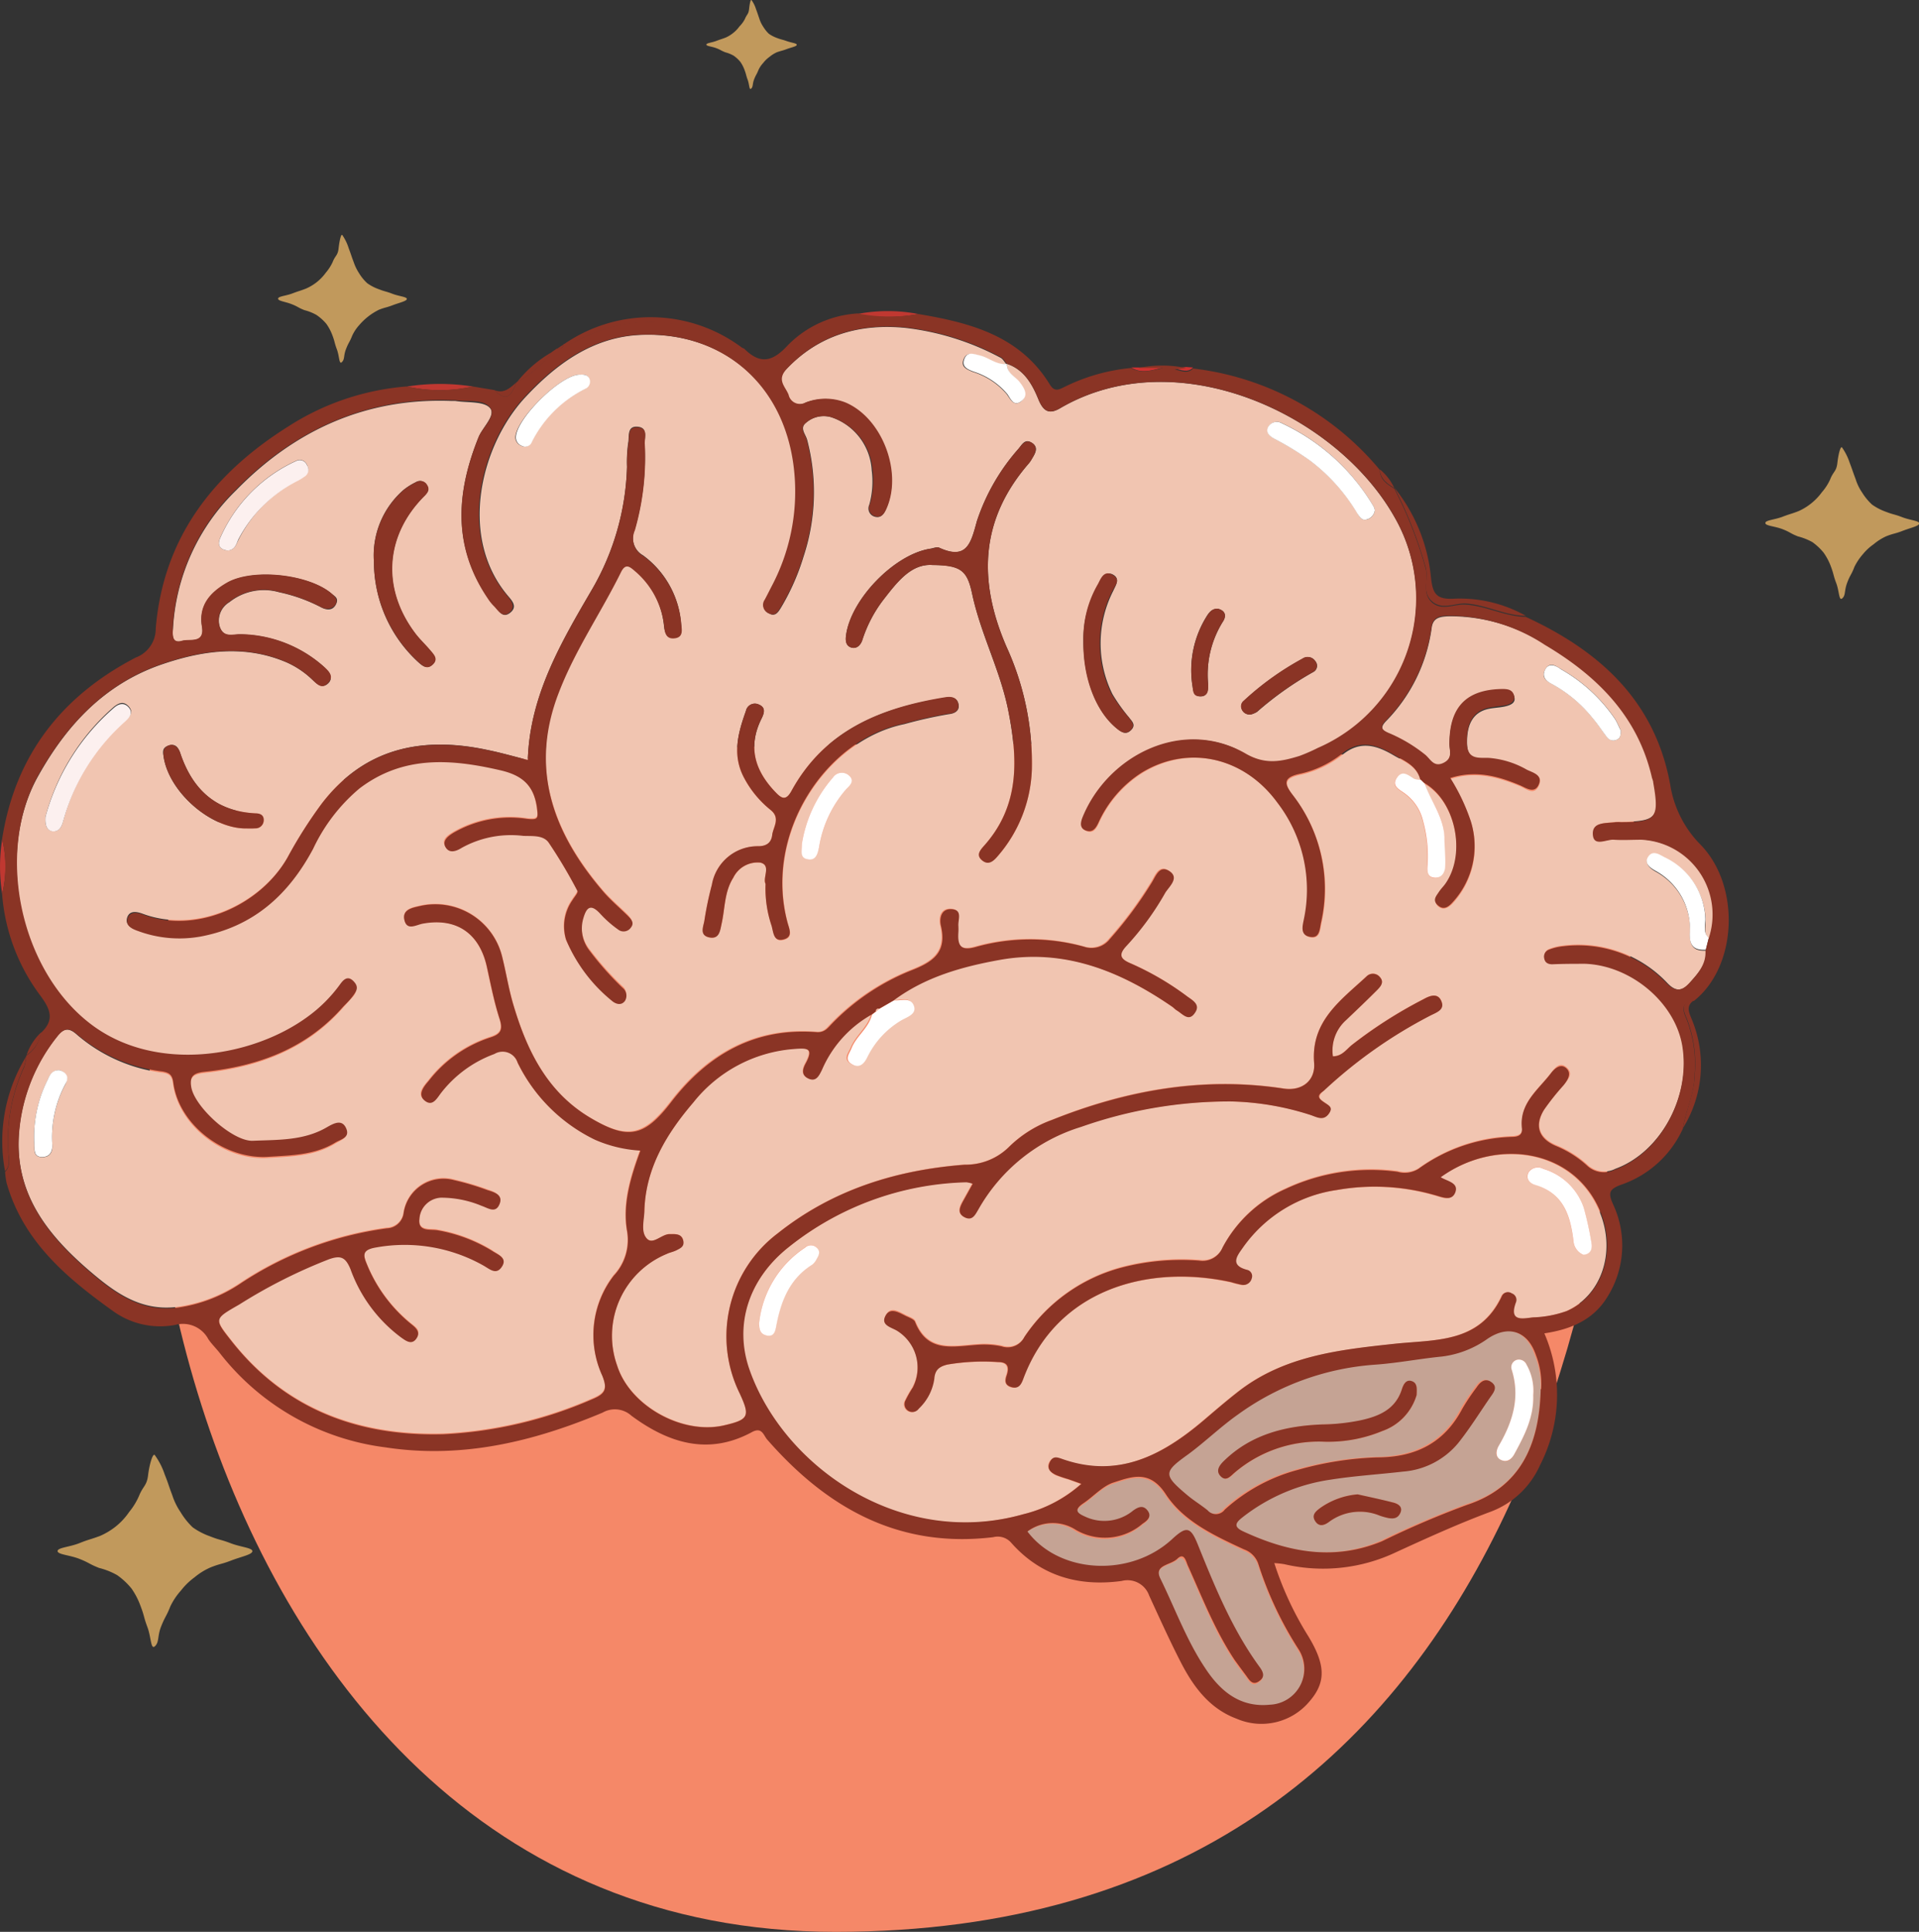 <svg xmlns="http://www.w3.org/2000/svg" viewBox="0 0 193.21 194.51"><rect x="0" y="0" width="193.21" height="194.51" fill="#333333" stroke="none"/><defs><style>.cls-1{fill:#f58868;}.cls-2{fill:#c1995c;}.cls-3{fill:#8a3425;}.cls-4{fill:#c03831;}.cls-5{fill:#d03130;}.cls-6{fill:#f1c5b1;}.cls-7{fill:#c5a394;}.cls-8{fill:#fff;}.cls-9{fill:#fcf0ef;}</style></defs><g id="Layer_2" data-name="Layer 2"><g id="Layer_1-2" data-name="Layer 1"><path class="cls-1" d="M164.49,81.37c-.07-7.81-120.69-9.49-140.37,0s-10.54,113.14,60,113.14S164.82,123.71,164.49,81.37Z"/><path class="cls-2" d="M185.46,45.05a6,6,0,0,1,.77,1.54c.31.82.29.83.6,1.65a5,5,0,0,0,.66,1.36,5.73,5.73,0,0,0,1,1.21,5.72,5.72,0,0,0,1.39.72c.8.31.83.23,1.63.54s1.73.37,1.73.63-.88.44-1.68.75-.84.23-1.64.54a5.53,5.53,0,0,0-1.28.81,5.33,5.33,0,0,0-1.08,1,6,6,0,0,0-.85,1.27c-.31.82-.42.78-.73,1.6s-.14,1.25-.49,1.57-.3-.7-.61-1.52-.23-.85-.54-1.68a6,6,0,0,0-.73-1.39,5.79,5.79,0,0,0-1.14-1.07,6.09,6.09,0,0,0-1.44-.57c-.8-.31-.76-.42-1.56-.73s-1.73-.33-1.73-.62.92-.32,1.73-.63.82-.26,1.62-.57a5.9,5.9,0,0,0,2.35-1.91,5.17,5.17,0,0,0,.83-1.29c.32-.82.62-.77.72-1.64S185.3,44.89,185.46,45.05Z"/><path class="cls-2" d="M75.66,0a3.18,3.18,0,0,1,.45.9c.18.48.17.48.35,1a3.13,3.13,0,0,0,.39.8,3.51,3.51,0,0,0,.56.7,3.46,3.46,0,0,0,.81.42c.47.18.49.14,1,.32s1,.21,1,.37-.52.25-1,.43-.48.14-1,.32a3.26,3.26,0,0,0-.75.47,3,3,0,0,0-.63.61,2.65,2.65,0,0,0-.49.74c-.19.48-.25.45-.43.93s-.08.72-.29.91-.17-.4-.35-.88-.13-.5-.32-1a3.46,3.46,0,0,0-.42-.81,3.29,3.29,0,0,0-.67-.62,3.37,3.37,0,0,0-.83-.34c-.47-.18-.45-.24-.92-.42s-1-.2-1-.36.53-.19,1-.37.48-.16.95-.34a3.32,3.32,0,0,0,.76-.47,3.09,3.09,0,0,0,.61-.64A3,3,0,0,0,75,1.91c.19-.48.36-.45.42-1S75.57-.08,75.66,0Z"/><path class="cls-2" d="M15.58,146.5a7.15,7.15,0,0,1,1,1.95c.4,1,.37,1.05.76,2.08a6.71,6.71,0,0,0,.84,1.72,7.33,7.33,0,0,0,1.22,1.53,7,7,0,0,0,1.76.91c1,.4,1.05.3,2.06.69s2.19.46,2.19.8-1.12.55-2.13.94-1.05.29-2.07.69a6.66,6.66,0,0,0-1.62,1,6.8,6.8,0,0,0-1.36,1.32,6.78,6.78,0,0,0-1.08,1.61c-.39,1-.52,1-.92,2s-.18,1.57-.62,2-.38-.88-.77-1.92-.29-1.08-.69-2.12a7.53,7.53,0,0,0-.91-1.76,7.16,7.16,0,0,0-1.45-1.35,7.2,7.2,0,0,0-1.81-.72c-1-.39-1-.53-2-.92s-2.18-.43-2.18-.78S7,155.77,8,155.37s1-.33,2.06-.72a7,7,0,0,0,1.65-1A6.7,6.7,0,0,0,13,152.24a6.87,6.87,0,0,0,1-1.63c.4-1,.78-1,.91-2.08S15.38,146.29,15.58,146.5Z"/><path class="cls-2" d="M34.46,23.66A4.89,4.89,0,0,1,35.11,25c.26.69.24.7.5,1.39a4.93,4.93,0,0,0,.55,1.13,4.54,4.54,0,0,0,.82,1,4.72,4.72,0,0,0,1.16.6c.67.26.69.2,1.37.46s1.45.3,1.45.52-.74.37-1.42.63-.69.19-1.37.45a6.24,6.24,0,0,0-2,1.55,4.24,4.24,0,0,0-.71,1.07c-.27.68-.35.65-.62,1.34s-.11,1-.41,1.31-.25-.58-.51-1.27-.19-.72-.45-1.41a4.94,4.94,0,0,0-.61-1.16,4.82,4.82,0,0,0-1-.9,4.86,4.86,0,0,0-1.2-.48c-.67-.26-.64-.35-1.31-.61S28,30.31,28,30.07s.77-.27,1.45-.53.68-.22,1.35-.48a4.84,4.84,0,0,0,2-1.6,4.66,4.66,0,0,0,.69-1.07c.27-.69.52-.65.6-1.38S34.33,23.53,34.46,23.66Z"/><path class="cls-3" d="M153.62,62c-2.11,0-4-1.13-6.14-1.24-1.1,0-2.34.68-3.34-.25s-.32-2.2-.58-3.31a42.43,42.43,0,0,0-3.17-8.1,17,17,0,0,1,3.68,9c.17,1.62.49,2.28,2.32,2.18A13.54,13.54,0,0,1,153.62,62Z"/><path class="cls-3" d="M74.88,35.14a9.18,9.18,0,0,1-1.36-.49c-5-2.67-10-3-15.09-.49-.54.26-1,.69-1.71.54A15.34,15.34,0,0,1,74.88,35.14Z"/><path class="cls-3" d="M169.46,113.56c.29-1.85,1.16-3.55,1.18-5.51a12.5,12.5,0,0,0-.81-5.5c-.42-.92-.59-1.68.75-1.85-.9.59-.51,1.27-.22,2A12,12,0,0,1,169.46,113.56Z"/><path class="cls-3" d="M2.64,106.36a5.13,5.13,0,0,1-.2,1,17.69,17.69,0,0,0-1.61,8.48c0,.69.28,1.47-.32,2.09A16.33,16.33,0,0,1,2.64,106.36Z"/><path class="cls-4" d="M47.61,38.92a15.14,15.14,0,0,1-6.63,0A21.06,21.06,0,0,1,47.61,38.92Z"/><path class="cls-4" d="M92.48,31.62a16.68,16.68,0,0,1-6.18,0A16.26,16.26,0,0,1,92.48,31.62Z"/><path class="cls-3" d="M55.63,35.42a11.1,11.1,0,0,1-3.58,3.06A12,12,0,0,1,55.63,35.42Z"/><path class="cls-4" d="M.22,84.5a11.62,11.62,0,0,1,0,5.5A17.49,17.49,0,0,1,.22,84.5Z"/><path class="cls-3" d="M52,38.5c-.44,1.06-.86,2.2-2.2.79C50.8,39.67,51.39,39,52,38.5Z"/><path class="cls-5" d="M114.61,37h2.47c-1.06.27-2.14.67-3.19,0Z"/><path class="cls-3" d="M4.15,103.94a3.38,3.38,0,0,1-1.47,2.28A5.44,5.44,0,0,1,4.15,103.94Z"/><path class="cls-3" d="M140.39,49.15c-.71-.46-1.43-.91-1.46-1.89A5.41,5.41,0,0,1,140.39,49.15Z"/><path class="cls-5" d="M120.12,37c-.55.59-1.21.22-1.85.1l1.14-.15Z"/><path class="cls-3" d="M56.75,34.68c-.07.41-.37.47-.71.46Z"/><path class="cls-3" d="M56.06,35.13l-.46.32Z"/><path class="cls-6" d="M101.37,36.63c1.73.58,2.56,2.06,3.17,3.56.5,1.23,1.08,1.57,2.19.92,11.7-6.84,27.74.52,33.64,10.9a16.43,16.43,0,0,1-7.64,23.34,17.87,17.87,0,0,1-1.85.81c-1.84.57-3.42.92-5.47-.26-6.3-3.65-13.81.22-16.35,6.37-.22.53-.4,1.11.31,1.4s1-.24,1.25-.76A11.63,11.63,0,0,1,115,77.84c4.68-2.88,10.27-1.65,13.64,3a14.4,14.4,0,0,1,2.68,11.79c-.13.66-.36,1.5.51,1.72,1.08.27,1.07-.68,1.22-1.4a15.4,15.4,0,0,0-2.85-12.83c-.83-1.12-1-1.7.59-2.08a10.4,10.4,0,0,0,4.32-2c1.81-1.53,3.49-1,5.19,0,1.07.63,2.36,1.09,2.74,2.51a1.94,1.94,0,0,1-.7-.11c-.57-.35-1.18-.91-1.73-.1s.22,1.16.76,1.55a4.78,4.78,0,0,1,1.89,2.85,13.24,13.24,0,0,1,.44,4.35c-.05.55,0,1.23.67,1.31s1.08-.56,1.11-1.19c0-1-.05-2-.08-2.92,0-2-1.31-3.58-2-5.37,3.16,1.76,4.29,7.1,2.14,10.16-.21.3-.48.56-.68.87s-.58.86-.07,1.3,1,.18,1.43-.25a8.37,8.37,0,0,0,1.89-8.2,20,20,0,0,0-2.07-4.37c2.49-.8,4.72-.21,7,.73.58.24,1.43,1,1.9-.06s-.57-1.2-1.19-1.5a9.08,9.08,0,0,0-3.83-1.19c-1,0-2.14.2-2.21-1.44-.07-2,.59-3.25,2.13-3.59.59-.13,1.22-.13,1.8-.28s1-.4.81-1-.63-.64-1.17-.63c-3.64,0-5.35,1.82-5.33,5.51,0,.69.34,1.48-.6,1.93s-1.31-.38-1.82-.81a15.24,15.24,0,0,0-3.76-2.28c-.66-.3-.82-.57-.26-1.17a16.6,16.6,0,0,0,4.63-9.4c.13-1.06.82-1.16,1.7-1.2a17.59,17.59,0,0,1,9.76,2.85c5.21,3.09,9.34,7.14,10.77,13.32,0,.18.1.35.14.53.63,3.58.33,3.94-3.26,4a5,5,0,0,0-.55,0c-.93.14-2.35,0-2.27,1.23s1.37.48,2.12.54c.91.07,1.84,0,2.76,0a7.54,7.54,0,0,1,6.76,10c-.6-.54-.32-1.26-.35-1.9a7.13,7.13,0,0,0-4.11-6.23c-.53-.28-1.21-.71-1.64-.06s.21,1.14.73,1.43a6.66,6.66,0,0,1,3.45,6.38c0,1.26.53,1.62,1.62,1.57.07,1.36-.76,2.25-1.58,3.19s-1.47,1-2.39,0A12.33,12.33,0,0,0,157.4,95.2a5.28,5.28,0,0,0-1.41.34.74.74,0,0,0-.47.89c.08.44.41.58.81.58,1.11,0,2.21-.09,3.31-.05,4.65.18,9.07,3.94,9.78,8.29.84,5.18-2.25,10.78-6.78,12.43a2.46,2.46,0,0,1-2.85-.44,10.65,10.65,0,0,0-3.1-1.94c-1.73-.74-2.19-2-1.19-3.64a25,25,0,0,1,1.94-2.44c.43-.52,1-1.11.31-1.73s-1.17,0-1.55.48c-1.26,1.67-3.17,3-2.94,5.48.07.76-.4.9-1,.94a16.9,16.9,0,0,0-9.41,3.22,2.62,2.62,0,0,1-2.12.29,20.15,20.15,0,0,0-11.27,1.74,13.24,13.24,0,0,0-6.34,5.91,2.17,2.17,0,0,1-2.33,1.3,23.75,23.75,0,0,0-7.82.7,17,17,0,0,0-9.8,7,1.88,1.88,0,0,1-2.29.93,8.53,8.53,0,0,0-2.37-.16c-2.46.15-5.08.89-6.34-2.3-.11-.27-.58-.43-.91-.59-.7-.33-1.58-1-2.08,0s.61,1.13,1.19,1.49a4.37,4.37,0,0,1,1.46,5.81,11.46,11.46,0,0,0-.72,1.27.79.79,0,0,0,1.33.85,5.12,5.12,0,0,0,1.56-3c.07-.89.48-1.23,1.32-1.44a21.55,21.55,0,0,1,5.13-.25c1,0,1.1.57.84,1.34-.19.55-.1,1,.48,1.18s1-.2,1.18-.8c3.34-9,12.54-11.61,20.94-9.77a10.47,10.47,0,0,0,1.07.27.86.86,0,0,0,1-.65.65.65,0,0,0-.48-.86c-1.81-.48-.93-1.48-.39-2.26a14,14,0,0,1,9.46-5.78,21.84,21.84,0,0,1,9.81.51c.76.2,1.74.7,2.1-.28s-.83-1.11-1.47-1.51c5.58-4,13.53-2.91,16.12,3.6,1.59,4,.1,8.32-3.43,9.87a11.06,11.06,0,0,1-3.4.64c-1,.11-2.46.49-1.72-1.51a.69.69,0,0,0-.42-.91.67.67,0,0,0-1,.29c-2.25,4.77-6.74,4.34-10.91,4.8-5.49.59-11,1.21-15.58,4.77-1.2.94-2.36,1.94-3.53,2.93-4.15,3.52-8.61,5.88-14.26,3.88-.52-.18-1-.19-1.25.36s.15,1,.68,1.27a12.29,12.29,0,0,0,1.21.41c.34.11.68.24,1.31.47a13.62,13.62,0,0,1-5.85,3.06C90.62,156,78.85,147.7,75.4,138c-1.55-4.39-.17-9.15,4-12.44A29.81,29.81,0,0,1,97.26,119a3.39,3.39,0,0,1,.63.15l-1,1.8c-.31.57-.56,1.2.19,1.58s1.06-.26,1.38-.8a17.9,17.9,0,0,1,10.35-8.31A45,45,0,0,1,124,110.9a28,28,0,0,1,7.93,1.34c.64.21,1.38.55,1.86-.12s-.29-1-.74-1.35,0-.74.27-1a47.88,47.88,0,0,1,10.78-7.58c.67-.33,1.34-.65,1-1.45s-1.2-.47-1.76-.16a45.61,45.61,0,0,0-7.26,4.64c-.55.46-1,1.12-1.88,1.12a4.09,4.09,0,0,1,1.32-3.64c1.06-1,2.13-2,3.17-3.07.34-.35.69-.78.23-1.28a.9.9,0,0,0-1.33-.06c-2.58,2.4-5.62,4.49-5.28,8.72.14,1.78-1.23,2.85-3.05,2.58-8.09-1.24-15.84.12-23.36,3.16a11.93,11.93,0,0,0-4.32,2.72,6.19,6.19,0,0,1-4.44,1.78c-6.91.53-13.31,2.52-18.83,6.91a13,13,0,0,0-3.82,16.15c1.05,2.28.89,2.61-1.56,3.18-4.22,1-9.51-2-10.79-6a8.92,8.92,0,0,1,5-11.26c.34-.15.71-.22,1-.38s.76-.49.64-1-.65-.64-1.17-.61l-.18,0c-.83,0-1.66,1.19-2.33.42s-.26-1.9-.22-2.87c.16-4.27,2.26-7.69,4.93-10.81a14.31,14.31,0,0,1,10.08-5.4c1.32-.1,2-.12,1.2,1.41-.32.59-.49,1.22.26,1.57s1.07-.31,1.35-.86a11.66,11.66,0,0,1,5-5.58c-.35,1.33-1.56,2.13-2.06,3.37-.22.53-.79,1.12,0,1.6s1.24,0,1.58-.68a8.8,8.8,0,0,1,3.4-3.7c.59-.35,1.59-.59,1.28-1.51s-1.26-.45-2-.52c3.17-2.36,6.89-3.4,10.67-4.08,6.5-1.17,12.16,1.12,17.41,4.74.15.11.27.25.43.35.59.34,1.2,1.18,1.84.21.53-.79-.2-1.2-.75-1.59a28.64,28.64,0,0,0-5.7-3.34c-1.13-.47-1.27-.92-.44-1.8a28.41,28.41,0,0,0,3.89-5.34c.38-.64,1.46-1.49.41-2.17s-1.39.58-1.83,1.24a39.74,39.74,0,0,1-4.16,5.59,2.32,2.32,0,0,1-2.57.79,20.26,20.26,0,0,0-10.87,0c-1.5.44-1.91,0-1.82-1.41a6.09,6.09,0,0,0,0-.74c0-.62.41-1.53-.6-1.63-1.16-.12-1.32.94-1.15,1.67.64,2.71-.84,3.66-3.07,4.52a23,23,0,0,0-8,5.43c-.38.38-.65.81-1.36.76-6.24-.52-11,2.19-14.71,7-2.73,3.52-4.37,3.89-8.24,1.57C55,109.86,53,105.65,51.65,101c-.46-1.58-.71-3.22-1.12-4.82a6.93,6.93,0,0,0-8.26-5c-.73.17-1.8.34-1.55,1.42s1.16.48,1.84.35C46,92.37,48.3,94,49,97.35c.38,1.73.72,3.48,1.26,5.16.35,1.08.15,1.54-.93,1.88a12.91,12.91,0,0,0-6.22,4.39c-.46.57-1.24,1.39-.35,2s1.23-.35,1.69-.91a12,12,0,0,1,5.29-3.82,1.59,1.59,0,0,1,2.34.88,16.79,16.79,0,0,0,7.79,7.76,13.27,13.27,0,0,0,4.57,1.09c-1,2.71-1.81,5.4-1.33,8.15a5.23,5.23,0,0,1-1.32,4.43,9.79,9.79,0,0,0-1.16,10.08c.55,1.35.29,1.83-1.05,2.38a42.52,42.52,0,0,1-14.94,3.51c-8.5.23-15.9-2.46-21.34-9.38-1.79-2.27-1.76-2.22.81-3.7a52.45,52.45,0,0,1,9-4.54c1.18-.41,1.66-.23,2.17,1a14.79,14.79,0,0,0,5.06,6.85c.47.33,1,.95,1.55.17s0-1.08-.52-1.51a15,15,0,0,1-4.44-6c-.38-.91-.49-1.45.88-1.69a16.16,16.16,0,0,1,10.83,1.8c.65.36,1.38,1,1.89.12s-.48-1.2-1-1.59a15.65,15.65,0,0,0-5.46-2.06c-.72-.16-2,.2-1.85-1.14a2.28,2.28,0,0,1,2.17-2.15,10.55,10.55,0,0,1,4.11.83c.63.21,1.43.67,1.78-.17s-.53-1.21-1.21-1.42a27.07,27.07,0,0,0-3.35-1,4.06,4.06,0,0,0-5.09,3.3,1.76,1.76,0,0,1-1.7,1.55,35.17,35.17,0,0,0-14.8,5.6,15.12,15.12,0,0,1-6.31,2.39c-3.76.46-6.39-1.55-9-3.8-4.23-3.68-7.41-7.83-6.9-13.87a17.74,17.74,0,0,1,3.82-9.56c.62-.79,1.14-.94,1.94-.24A16.29,16.29,0,0,0,16.33,108c.73.1,1,.36,1.09,1.13.58,4.28,5.18,7.75,9.57,7.46,2.34-.15,4.67-.17,6.75-1.44.55-.33,1.44-.61,1.08-1.43s-1.25-.49-1.89-.13c-2.34,1.34-4.95,1.28-7.49,1.39-2,.09-5.86-3.41-6.21-5.39-.2-1.13.24-1.44,1.36-1.56,5.38-.59,10.25-2.34,13.94-6.56.33-.37.66-.73,1-1.11s.52-1,0-1.48-1.05,0-1.36.4a14.55,14.55,0,0,1-3.24,3.22c-5.6,4.11-15.47,5.73-22,.59-7-5.51-9.45-17.27-5.06-25C6.72,73,10.46,69,16,67c4.19-1.48,8.55-2.16,12.89-.29a9,9,0,0,1,2.57,1.74c.46.43,1,.92,1.59.35s0-1.25-.47-1.69a12.86,12.86,0,0,0-8.39-3.23c-.76,0-1.73.4-2.09-.87a2.16,2.16,0,0,1,1-2.38,5.57,5.57,0,0,1,5-1,16.61,16.61,0,0,1,4.31,1.56c.54.26,1.11.28,1.42-.35s-.13-.79-.46-1.08c-2.3-1.93-7.91-2.55-10.5-1.07-1.67,1-2.89,2.26-2.52,4.44.3,1.73-1.22,1.19-2,1.41-1.06.31-1-.61-.93-1.28a21,21,0,0,1,6.35-13.89c5.91-6.06,13.09-9.34,21.71-9,.12,0,.25,0,.37,0,1.2.2,2.85,0,3.48.71S48.6,43,48.19,44c-2.25,5.59-2.65,11.05,1,16.28a4.52,4.52,0,0,0,.57.72c.45.43.81,1.33,1.61.69s.12-1.27-.28-1.76c-5-6-2.62-15.17,1.78-19.91,3.16-3.4,6.85-6.1,11.66-6.3,8.42-.35,14.85,5.22,15.55,14.19a20.38,20.38,0,0,1-2.36,11.18c-.22.43-.44.87-.67,1.3a.91.91,0,0,0,.41,1.39c.6.32.88-.13,1.15-.56a23,23,0,0,0,2.3-5.2,20.65,20.65,0,0,0,.35-11.76c-.15-.54-.77-1.16-.12-1.68A2.71,2.71,0,0,1,83.67,42a6,6,0,0,1,4.1,5.36,8.67,8.67,0,0,1-.25,3.47A.86.86,0,0,0,88,52c.66.23,1-.21,1.22-.78,1.61-3.67-.45-9.1-4.15-10.66a5.49,5.49,0,0,0-4,0,1.17,1.17,0,0,1-1.72-.77c-.32-.83-1.26-1.47-.22-2.58,3.31-3.5,7.44-4.64,12-4.2a26.79,26.79,0,0,1,9.59,3c.25.12.4.43.6.65-1,.17-1.81-.63-2.75-.85-.63-.15-1.24-.41-1.55.36s.29,1,.91,1.27a7.29,7.29,0,0,1,3.45,2.27c.34.48.7,1.24,1.4.72s.35-1.27-.13-1.9S101.34,37.58,101.37,36.63ZM53.14,76.52c-1.45-.37-2.74-.74-4-1-6.62-1.43-12.44-.23-16.75,5.4a45.52,45.52,0,0,0-3.44,5.42C26.16,91.14,19.69,94,14.36,92c-.6-.22-1.33-.35-1.56.4s.48,1.06,1.06,1.26a12,12,0,0,0,6.33.55c5.26-1,8.82-4.19,11.3-8.83a17.8,17.8,0,0,1,4.66-6.07c4.39-3.34,9.2-3,14.2-1.83,2.2.51,3.37,1.53,3.68,3.79.14,1,.19,1.23-1,1.1a11.37,11.37,0,0,0-7.43,1.41c-.48.3-1.2.73-.78,1.44s1.08.41,1.62.07a10.22,10.22,0,0,1,6.2-1.21c.92,0,2-.1,2.57.69a50.56,50.56,0,0,1,2.89,4.86c.09.17-.32.61-.5.92a4.61,4.61,0,0,0-.64,4,15.79,15.79,0,0,0,4.63,6.05c.35.31.9.59,1.3,0a1,1,0,0,0-.24-1.32,30.42,30.42,0,0,1-3.29-3.7,3.61,3.61,0,0,1-.66-3.29c.3-1,.75-1.56,1.7-.47a11.18,11.18,0,0,0,1.77,1.6.89.89,0,0,0,1.31-.2c.35-.45,0-.8-.27-1.12-.87-.86-1.82-1.65-2.61-2.59-5-5.89-7.31-12.36-4.36-20,1.64-4.26,4.23-8,6.24-12.07.46-.92.89-.53,1.4-.09A8.44,8.44,0,0,1,66.85,63c.07.58.21,1.32,1.06,1.21s.71-.88.66-1.45a9.43,9.43,0,0,0-3.83-6.85,2,2,0,0,1-.84-2.57,26.48,26.48,0,0,0,1-8.72c0-.61.32-1.54-.65-1.65-1.16-.14-.88,1-1,1.59A13.41,13.41,0,0,0,63.13,47,26,26,0,0,1,59.6,59.36C56.47,64.72,53.34,70.05,53.14,76.52ZM93.88,56.89c2.87,0,3.5.54,4,2.91.85,4,2.77,7.58,3.6,11.56,1,5,1.26,9.75-2.46,13.86-.37.4-.73,1-.11,1.43s1.17,0,1.56-.47a14,14,0,0,0,3.42-8.71,28.16,28.16,0,0,0-2.54-12.32c-2.9-6.67-2.68-12.84,2.24-18.5a2.85,2.85,0,0,0,.31-.46c.32-.53.72-1.13,0-1.6s-1,.18-1.35.59a20.87,20.87,0,0,0-4.19,7.28c-.6,2.19-1,4-3.81,2.68-.24-.1-.6.06-.9.11-3.62.57-8,5.12-8.47,8.74-.07.53,0,1.05.54,1.21s.94-.27,1.1-.75a13.34,13.34,0,0,1,2.12-4.06C90.33,58.6,91.74,56.74,93.88,56.89ZM77.08,89a11.72,11.72,0,0,0,.63,4.25c.2.69.19,1.68,1.26,1.37.91-.27.52-1,.34-1.71-2.4-9,3.91-18.4,11.74-20a44.44,44.44,0,0,1,4.46-1c.59-.06,1.13-.33,1-1s-.7-.76-1.31-.66C88.71,71.26,83,73.55,79.66,79.69c-.49.9-.92.76-1.52.14-2.14-2.19-2.9-4.63-1.45-7.51.26-.53.42-1.09-.29-1.38a.92.92,0,0,0-1.3.65c-.79,2.22-1.41,4.44-.18,6.74a10.31,10.31,0,0,0,2.67,3.23c1,.83.25,1.68.16,2.51s-.57,1.12-1.4,1.14a4.68,4.68,0,0,0-4.68,3.9,33.64,33.64,0,0,0-.75,3.59c-.1.61-.46,1.49.49,1.69s1.09-.67,1.25-1.41c.34-1.54.27-3.19,1.17-4.6a2.72,2.72,0,0,1,2.72-1.52C77.68,87.12,76.76,88.37,77.08,89ZM37.65,56.56a13.72,13.72,0,0,0,4.46,10.11c.43.39.89.75,1.44.24s.12-1-.23-1.41c-.48-.56-1-1.07-1.46-1.64-3.48-4.53-3.15-9.91.85-13.92.35-.35.55-.66.27-1.1a.79.79,0,0,0-1.12-.29,6.33,6.33,0,0,0-1.24.78A8.74,8.74,0,0,0,37.65,56.56Zm71.43,7.93c0,3.83,1.29,7.18,3.37,8.85.46.37.9.7,1.43.17s.08-.89-.21-1.28A17.67,17.67,0,0,1,112,69.88a11.58,11.58,0,0,1,.09-10.4c.25-.56.71-1.19,0-1.61s-1.17.36-1.46.92A10.82,10.82,0,0,0,109.08,64.49ZM4.58,82.24c-.07.89.16,1.36.68,1.43.72.1.94-.43,1.1-1a20.74,20.74,0,0,1,6.26-10.14c.41-.36.87-.81.35-1.39s-1-.36-1.47,0A22.16,22.16,0,0,0,4.58,82.24ZM138.42,51.36a1.31,1.31,0,0,0-.12-.35,21,21,0,0,0-9.19-8.38,1,1,0,0,0-1.43.41c-.24.57.25.92.67,1.15a29.51,29.51,0,0,1,3.59,2.2,18.51,18.51,0,0,1,4.73,5.28c.22.37.44.8,1,.62A1.09,1.09,0,0,0,138.42,51.36ZM24.59,83.41c.37,0,.74,0,1.1,0a.82.82,0,0,0,.86-.78c0-.56-.36-.71-.83-.73-4-.2-6.35-2.42-7.57-6.07-.2-.59-.51-1-1.19-.76s-.56.66-.47,1.22C17.07,79.74,21.1,83.31,24.59,83.41Zm-1.68-28c.76,0,.88-.65,1.13-1.12a13.7,13.7,0,0,1,5.83-5.89,5.57,5.57,0,0,0,.78-.47.81.81,0,0,0,.25-1.13.77.77,0,0,0-1.07-.41,15.23,15.23,0,0,0-7.67,7.78C21.84,54.94,22.19,55.34,22.91,55.43Zm136.51,70.91c.73-.07.92-.56.81-1.17a33.21,33.21,0,0,0-.78-3.56,6.13,6.13,0,0,0-4.07-3.92,1.12,1.12,0,0,0-1.48.34c-.39.67.16,1.13.64,1.27,2.83.84,3.56,3.09,3.87,5.63A1.64,1.64,0,0,0,159.42,126.34Zm-83,7c0,.27,0,1,.76,1.14s.91-.56,1-1.19c.48-2.4,1.36-4.56,3.57-5.94a1.61,1.61,0,0,0,.45-.57c.21-.38.42-.77,0-1.15a.84.84,0,0,0-1.16,0A10.41,10.41,0,0,0,76.42,133.32Zm86.77-59.77c-.16-.32-.34-.77-.59-1.18a16.3,16.3,0,0,0-5.44-5c-.5-.33-1.12-.76-1.56,0s0,1.15.62,1.47a13.53,13.53,0,0,1,4.17,3.5c.52.6.94,1.28,1.43,1.9a.78.78,0,0,0,1,.21C163.14,74.32,163.18,74,163.19,73.55ZM58.32,37.72C56.4,37.79,52,42.14,51.89,44a.9.9,0,0,0,.55.86.73.73,0,0,0,1.07-.39,12,12,0,0,1,5.35-5.32.79.79,0,0,0,.41-1.09C59.08,37.66,58.68,37.72,58.32,37.72ZM80.73,85c0,.73-.07,1.41.62,1.53s1-.65,1.11-1.2a11.65,11.65,0,0,1,2.75-5.88c.37-.39.89-.83.27-1.37a1.08,1.08,0,0,0-1.63.22A13.34,13.34,0,0,0,80.73,85ZM6,107.75c-.72,0-1,.49-1.21,1a12.79,12.79,0,0,0-1.33,6.55c0,.54-.07,1.18.74,1.21s1.09-.49,1.07-1.18a11.32,11.32,0,0,1,1.32-6.17C6.93,108.47,6.66,108,6,107.75ZM126,71.92a2.22,2.22,0,0,0,.56-.24,33.34,33.34,0,0,1,5.64-4,.71.71,0,0,0,.24-1.1.91.91,0,0,0-1.29-.26,29.12,29.12,0,0,0-5.92,4.25.71.71,0,0,0-.21.82A.85.85,0,0,0,126,71.92Zm-3.39-10.63c-.4,0-.72.14-1.07.68a10.21,10.21,0,0,0-1.47,7.15c.07.51.17,1,.83,1s.76-.66.74-1.21a10.06,10.06,0,0,1,1.46-6.28C123.53,62,123.36,61.47,122.61,61.29Z"/><path class="cls-7" d="M155.12,139.89c-.17,5.67-2.09,9.87-7.5,11.56a90.16,90.16,0,0,0-8.61,3.68c-4.83,2.07-9.45,1.14-14-1-1.05-.49-.67-.92-.05-1.41a18.68,18.68,0,0,1,8.86-3.79c2.41-.38,4.86-.53,7.29-.81a8,8,0,0,0,5.57-2.88c1.18-1.48,2.18-3.1,3.26-4.66.33-.47.67-1,.09-1.46s-1.14,0-1.51.53a21.54,21.54,0,0,0-1.43,2.14c-1.82,3.47-4.75,4.87-8.57,4.9a33.12,33.12,0,0,0-8,1.26,17.71,17.71,0,0,0-7.35,4,1.1,1.1,0,0,1-1.72.07c-.66-.55-1.41-1-2.06-1.54-2.45-2.06-2.39-2.32.14-4.13,1.74-1.24,3.29-2.75,5-4a26.72,26.72,0,0,1,13.81-5c2.25-.16,4.47-.6,6.73-.82a10,10,0,0,0,4.57-1.79c2.13-1.43,4.06-.75,4.87,1.67A8,8,0,0,1,155.12,139.89Zm-12.49.56c0-.62.13-1.19-.49-1.36s-.87.31-1,.8c-.64,2-2.29,2.73-4.15,3.14a20.48,20.48,0,0,1-3.83.39c-3.68.14-7.14,1-9.89,3.66-.47.45-.89,1-.33,1.57s1,0,1.4-.38a13.07,13.07,0,0,1,8.77-3.12,14.21,14.21,0,0,0,6.1-1.07A5.48,5.48,0,0,0,142.63,140.45Zm11.74,0a5.3,5.3,0,0,0-.68-3.06.83.83,0,0,0-.9-.49.77.77,0,0,0-.59,1c.88,2.79.1,5.27-1.3,7.67-.28.48-.46,1.09.22,1.42s1.06-.05,1.35-.59C153.46,144.57,154.44,142.74,154.37,140.46Zm-17.68,10a7.62,7.62,0,0,0-3.75,1.36c-.46.34-.89.75-.5,1.37s1,.36,1.43,0a5.22,5.22,0,0,1,5.06-.58,6.74,6.74,0,0,0,.88.24c.52.09,1,0,1.2-.57s-.27-.92-.76-1C139,151,137.76,150.7,136.69,150.46Z"/><path class="cls-7" d="M103.39,154.24a4.26,4.26,0,0,1,4.88-.08,5.81,5.81,0,0,0,6.72-.61c.46-.35,1-.68.51-1.33s-1-.35-1.45,0a4.56,4.56,0,0,1-4.84.61c-.83-.39-1.09-.75-.15-1.36s1.89-1.71,3-2.07c1.86-.6,3.65-1.32,5.28,1.18,1.78,2.72,4.92,4.16,7.87,5.55a2.33,2.33,0,0,1,1.45,1.49,36.11,36.11,0,0,0,4.07,8.61,3.62,3.62,0,0,1-2.93,5.54c-3,.26-5-1.39-6.51-3.7-1.86-2.82-3-6-4.5-9-.69-1.43,1.08-1.43,1.71-2s.87.29,1.06.7c1.46,3.23,2.72,6.57,4.73,9.53.35.5.72,1,1.09,1.48s.68,1.16,1.43.56c.58-.46.27-1-.08-1.44-2.73-3.76-4.46-8-6.18-12.28-.72-1.78-1.14-1.85-2.57-.53C113.78,158.89,106.62,158.54,103.39,154.24Z"/><path class="cls-8" d="M143.43,78.89c.65,1.79,1.91,3.36,2,5.37,0,1,.12,1.95.08,2.92,0,.63-.36,1.27-1.11,1.19s-.72-.76-.67-1.31a13.24,13.24,0,0,0-.44-4.35,4.78,4.78,0,0,0-1.89-2.85c-.54-.39-1.31-.73-.76-1.55s1.16-.25,1.73.1a1.94,1.94,0,0,0,.7.11Z"/><path class="cls-8" d="M171.75,95.63c-1.09.05-1.64-.31-1.62-1.57a6.66,6.66,0,0,0-3.45-6.38c-.52-.29-1.19-.75-.73-1.43s1.11-.22,1.64.06a7.13,7.13,0,0,1,4.11,6.23c0,.64-.25,1.36.35,1.9Z"/><path class="cls-8" d="M90,100.72c.69.07,1.65-.36,2,.52s-.69,1.16-1.28,1.51a8.8,8.8,0,0,0-3.4,3.7c-.34.69-.81,1.15-1.58.68s-.2-1.07,0-1.6c.5-1.24,1.71-2,2.06-3.37l.42-.32.36-.29Z"/><path class="cls-6" d="M88.53,101.55l-.36.29A.27.27,0,0,1,88.53,101.55Z"/><path class="cls-3" d="M53.14,76.52c.2-6.47,3.33-11.8,6.46-17.16A26,26,0,0,0,63.13,47a13.41,13.41,0,0,1,.14-2.38c.13-.61-.15-1.73,1-1.59,1,.11.62,1,.65,1.65a26.48,26.48,0,0,1-1,8.72,2,2,0,0,0,.84,2.57,9.43,9.43,0,0,1,3.83,6.85c.05.57.25,1.34-.66,1.45s-1-.63-1.06-1.21a8.44,8.44,0,0,0-2.94-5.55c-.51-.44-.94-.83-1.4.09-2,4.06-4.6,7.81-6.24,12.07-3,7.66-.64,14.13,4.36,20,.79.94,1.74,1.73,2.61,2.59.31.32.62.67.27,1.12a.89.89,0,0,1-1.31.2A11.18,11.18,0,0,1,60.43,92c-1-1.09-1.4-.57-1.7.47a3.61,3.61,0,0,0,.66,3.29,30.42,30.42,0,0,0,3.29,3.7,1,1,0,0,1,.24,1.32c-.4.54-1,.26-1.3,0A15.79,15.79,0,0,1,57,94.63a4.61,4.61,0,0,1,.64-4c.18-.31.59-.75.5-.92a50.56,50.56,0,0,0-2.89-4.86c-.56-.79-1.65-.65-2.57-.69a10.22,10.22,0,0,0-6.2,1.21c-.54.34-1.24.59-1.62-.07s.3-1.14.78-1.44a11.37,11.37,0,0,1,7.43-1.41c1.16.13,1.11-.07,1-1.1-.31-2.26-1.48-3.28-3.68-3.79-5-1.16-9.81-1.51-14.2,1.83a17.8,17.8,0,0,0-4.66,6.07c-2.48,4.64-6,7.82-11.3,8.83a12,12,0,0,1-6.33-.55c-.58-.2-1.29-.52-1.06-1.26s1-.62,1.56-.4c5.33,2,11.8-.9,14.54-5.73a45.52,45.52,0,0,1,3.44-5.42c4.31-5.63,10.13-6.83,16.75-5.4C50.4,75.78,51.69,76.15,53.14,76.52Z"/><path class="cls-3" d="M93.88,56.89c-2.14-.15-3.55,1.71-4.94,3.5a13.34,13.34,0,0,0-2.12,4.06c-.16.48-.53.91-1.1.75s-.61-.68-.54-1.21c.45-3.62,4.85-8.17,8.47-8.74.3,0,.66-.21.9-.11,2.83,1.28,3.21-.49,3.81-2.68a20.87,20.87,0,0,1,4.19-7.28c.33-.41.71-1,1.35-.59s.33,1.07,0,1.6a2.85,2.85,0,0,1-.31.46c-4.92,5.66-5.14,11.83-2.24,18.5a28.16,28.16,0,0,1,2.54,12.32,14,14,0,0,1-3.42,8.71c-.39.46-.9,1-1.56.47s-.26-1,.11-1.43c3.72-4.11,3.48-8.88,2.46-13.86-.83-4-2.75-7.6-3.6-11.56C97.38,57.43,96.75,56.94,93.88,56.89Z"/><path class="cls-3" d="M77.08,89c-.32-.64.6-1.89-.53-2.15a2.72,2.72,0,0,0-2.72,1.52c-.9,1.41-.83,3.06-1.17,4.6-.16.74-.22,1.62-1.25,1.41s-.59-1.08-.49-1.69a33.64,33.64,0,0,1,.75-3.59,4.68,4.68,0,0,1,4.68-3.9c.83,0,1.31-.37,1.4-1.14s.88-1.68-.16-2.51a10.31,10.31,0,0,1-2.67-3.23c-1.23-2.3-.61-4.52.18-6.74a.92.92,0,0,1,1.3-.65c.71.29.55.85.29,1.38-1.45,2.88-.69,5.32,1.45,7.51.6.62,1,.76,1.52-.14,3.34-6.14,9-8.43,15.51-9.48.61-.1,1.17,0,1.31.66s-.38,1-1,1a44.44,44.44,0,0,0-4.46,1c-7.83,1.56-14.14,11-11.74,20,.18.66.57,1.44-.34,1.71-1.07.31-1.06-.68-1.26-1.37A11.72,11.72,0,0,1,77.08,89Z"/><path class="cls-3" d="M37.65,56.56a8.74,8.74,0,0,1,3-7.23,6.33,6.33,0,0,1,1.24-.78.79.79,0,0,1,1.12.29c.28.44.08.75-.27,1.1-4,4-4.33,9.39-.85,13.92.44.57,1,1.08,1.46,1.64.35.41.81.86.23,1.41s-1,.15-1.44-.24A13.72,13.72,0,0,1,37.65,56.56Z"/><path class="cls-3" d="M109.08,64.49a10.82,10.82,0,0,1,1.47-5.7c.29-.56.6-1.4,1.46-.92s.28,1.05,0,1.61a11.58,11.58,0,0,0-.09,10.4,17.67,17.67,0,0,0,1.72,2.35c.29.39.7.79.21,1.28s-1,.2-1.43-.17C110.37,71.67,109,68.32,109.08,64.49Z"/><path class="cls-9" d="M4.58,82.24a22.16,22.16,0,0,1,6.92-11c.46-.39,1-.55,1.47,0s.06,1-.35,1.39A20.74,20.74,0,0,0,6.36,82.7c-.16.54-.38,1.07-1.1,1C4.74,83.6,4.51,83.13,4.58,82.24Z"/><path class="cls-8" d="M138.42,51.36a1.09,1.09,0,0,1-.78.93c-.53.18-.75-.25-1-.62a18.51,18.51,0,0,0-4.73-5.28,29.51,29.51,0,0,0-3.59-2.2c-.42-.23-.91-.58-.67-1.15a1,1,0,0,1,1.43-.41A21,21,0,0,1,138.3,51,1.31,1.31,0,0,1,138.42,51.36Z"/><path class="cls-3" d="M24.59,83.41c-3.49-.1-7.52-3.67-8.1-7.13-.09-.56-.06-1,.47-1.22s1,.17,1.19.76c1.22,3.65,3.58,5.87,7.57,6.07.47,0,.87.17.83.73a.82.82,0,0,1-.86.78C25.33,83.43,25,83.41,24.59,83.41Z"/><path class="cls-9" d="M22.91,55.43c-.72-.09-1.07-.49-.75-1.24a15.23,15.23,0,0,1,7.67-7.78.77.77,0,0,1,1.07.41A.81.81,0,0,1,30.65,48a5.57,5.57,0,0,1-.78.47A13.7,13.7,0,0,0,24,54.31C23.79,54.78,23.67,55.39,22.91,55.43Z"/><path class="cls-8" d="M159.42,126.34a1.64,1.64,0,0,1-1-1.41c-.31-2.54-1-4.79-3.87-5.63-.48-.14-1-.6-.64-1.27a1.12,1.12,0,0,1,1.48-.34,6.13,6.13,0,0,1,4.07,3.92,33.21,33.21,0,0,1,.78,3.56C160.34,125.78,160.15,126.27,159.42,126.34Z"/><path class="cls-8" d="M76.42,133.32a10.41,10.41,0,0,1,4.64-7.7.84.84,0,0,1,1.16,0c.43.38.22.77,0,1.15a1.61,1.61,0,0,1-.45.57c-2.21,1.38-3.09,3.54-3.57,5.94-.12.63-.19,1.35-1,1.19S76.46,133.59,76.42,133.32Z"/><path class="cls-8" d="M163.19,73.55c0,.46-.05.77-.38.91a.78.78,0,0,1-1-.21c-.49-.62-.91-1.3-1.43-1.9a13.53,13.53,0,0,0-4.17-3.5c-.63-.32-1-.79-.62-1.47s1.06-.38,1.56,0a16.3,16.3,0,0,1,5.44,5C162.85,72.78,163,73.23,163.19,73.55Z"/><path class="cls-8" d="M58.32,37.72c.36,0,.76-.06,1,.35a.79.79,0,0,1-.41,1.09,12,12,0,0,0-5.35,5.32.73.73,0,0,1-1.07.39.9.9,0,0,1-.55-.86C52,42.14,56.4,37.79,58.32,37.72Z"/><path class="cls-8" d="M80.73,85a13.34,13.34,0,0,1,3.12-6.7,1.08,1.08,0,0,1,1.63-.22c.62.54.1,1-.27,1.37a11.65,11.65,0,0,0-2.75,5.88c-.12.55-.29,1.34-1.11,1.2S80.73,85.75,80.73,85Z"/><path class="cls-8" d="M6,107.75c.7.22,1,.72.59,1.39a11.32,11.32,0,0,0-1.32,6.17c0,.69-.28,1.2-1.07,1.18s-.72-.67-.74-1.21a12.79,12.79,0,0,1,1.33-6.55C5,108.24,5.24,107.72,6,107.75Z"/><path class="cls-3" d="M126,71.92a.85.85,0,0,1-1-.54.71.71,0,0,1,.21-.82,29.12,29.12,0,0,1,5.92-4.25.91.91,0,0,1,1.29.26.71.71,0,0,1-.24,1.1,33.34,33.34,0,0,0-5.64,4A2.22,2.22,0,0,1,126,71.92Z"/><path class="cls-3" d="M122.61,61.29c.75.18.92.69.49,1.33a10.06,10.06,0,0,0-1.46,6.28c0,.55.06,1.17-.74,1.21s-.76-.48-.83-1A10.21,10.21,0,0,1,121.54,62C121.89,61.43,122.21,61.27,122.61,61.29Z"/><path class="cls-8" d="M101.37,36.63c0,.95.86,1.26,1.32,1.87s.9,1.33.13,1.9-1.06-.24-1.4-.72A7.29,7.29,0,0,0,98,37.41c-.62-.24-1.21-.5-.91-1.27s.92-.51,1.55-.36c.94.22,1.7,1,2.75.85Z"/><path class="cls-3" d="M142.63,140.45a5.48,5.48,0,0,1-3.45,3.63,14.21,14.21,0,0,1-6.1,1.07,13.07,13.07,0,0,0-8.77,3.12c-.41.34-.85.93-1.4.38s-.14-1.12.33-1.57c2.75-2.68,6.21-3.52,9.89-3.66A20.48,20.48,0,0,0,137,143c1.86-.41,3.51-1.1,4.15-3.14.16-.49.43-1,1-.8S142.65,139.83,142.63,140.45Z"/><path class="cls-8" d="M154.37,140.46c.07,2.28-.91,4.11-1.9,5.94-.29.54-.75.87-1.35.59s-.5-.94-.22-1.42c1.4-2.4,2.18-4.88,1.3-7.67a.77.77,0,0,1,.59-1,.83.83,0,0,1,.9.49A5.3,5.3,0,0,1,154.37,140.46Z"/><path class="cls-3" d="M136.69,150.46c1.07.24,2.33.5,3.56.82.49.12,1,.41.76,1s-.68.66-1.2.57a6.74,6.74,0,0,1-.88-.24,5.22,5.22,0,0,0-5.06.58c-.42.32-1,.63-1.43,0s0-1,.5-1.37A7.62,7.62,0,0,1,136.69,150.46Z"/><path class="cls-3" d="M92.48,31.62c5.22.88,10.22,2.18,13.23,7.11.5.82,1,.44,1.52.2a19.12,19.12,0,0,1,6.66-1.88c1,.62,2.13.22,3.19,0h-2.47a11.94,11.94,0,0,1,4.8,0l-1.14.15c.64.12,1.3.49,1.85-.1a28.79,28.79,0,0,1,18.81,10.22c0,1,.75,1.43,1.46,1.89h0a42.43,42.43,0,0,1,3.17,8.1c.26,1.11-.4,2.39.58,3.31s2.24.2,3.34.25c2.14.11,4,1.2,6.14,1.24,7.41,3.42,13,8.43,14.54,16.88a11,11,0,0,0,3,6c4.1,4.13,3.79,12.29-.6,15.78-1.34.17-1.17.93-.75,1.85a12.5,12.5,0,0,1,.81,5.5c0,2-.89,3.66-1.18,5.51a10.57,10.57,0,0,1-6.21,5.65c-1.29.47-1.31.88-.81,2a9.74,9.74,0,0,1-.61,9.34c-1.43,2.32-3.72,3.24-6.32,3.63a15.54,15.54,0,0,1-.44,13.28,8.82,8.82,0,0,1-5,4.69c-3.22,1.2-6.34,2.62-9.46,4.05a17.13,17.13,0,0,1-11.29,1.22,9.88,9.88,0,0,0-1-.11,32.69,32.69,0,0,0,3.44,7.39c1.73,2.87,1.77,4.61.11,6.53a6.3,6.3,0,0,1-7.34,1.75c-2.7-1-4.32-3.17-5.58-5.6-1.15-2.23-2.18-4.52-3.23-6.8a2.31,2.31,0,0,0-2.77-1.47c-4.33.59-8.16-.49-11.13-3.86a1.8,1.8,0,0,0-1.8-.55c-9.5,1.15-16.73-2.93-22.76-9.83-.37-.43-.52-1.3-1.53-.75-4.42,2.4-8.45,1.08-12.14-1.65a2.48,2.48,0,0,0-2.9-.31c-7,2.94-14.19,4.67-21.85,3.5a25.11,25.11,0,0,1-16.67-9.47c-.38-.49-.83-.92-1.17-1.42a2.9,2.9,0,0,0-3.34-1.44,8.1,8.1,0,0,1-6.31-1.43c-4.67-3.35-9-7-10.67-12.88A9.73,9.73,0,0,1,.51,118c.6-.62.36-1.4.32-2.09a17.69,17.69,0,0,1,1.61-8.48,5.13,5.13,0,0,0,.2-1l0-.14a3.38,3.38,0,0,0,1.47-2.28c1.39-1.29,1-2.36-.06-3.78A19.53,19.53,0,0,1,.21,90a11.62,11.62,0,0,0,0-5.5c1.31-8.44,6-14.43,13.47-18.3a3.09,3.09,0,0,0,2-2.93c.76-9.18,5.84-15.63,13.39-20.36a25.7,25.7,0,0,1,11.88-4,15.14,15.14,0,0,0,6.63,0l2.22.37c1.34,1.41,1.76.27,2.2-.79l0,0a11.1,11.1,0,0,0,3.58-3.06l0,0,.46-.32h0c.34,0,.64,0,.71-.46l0,0c.67.15,1.17-.28,1.71-.54,5.12-2.51,10.14-2.18,15.09.49a9.18,9.18,0,0,0,1.36.49c1.63,1.63,2.87,1.36,4.44-.36a10.77,10.77,0,0,1,7-3.17A16.68,16.68,0,0,0,92.48,31.62Zm-4.31,70.22-.42.32a11.66,11.66,0,0,0-5,5.58c-.28.55-.57,1.22-1.35.86s-.58-1-.26-1.57c.82-1.53.12-1.51-1.2-1.41A14.31,14.31,0,0,0,69.81,111c-2.67,3.12-4.77,6.54-4.93,10.81,0,1-.39,2.15.22,2.87s1.5-.43,2.33-.42l.18,0c.52,0,1,0,1.17.61s-.24.8-.64,1-.7.23-1,.38a8.92,8.92,0,0,0-5,11.26c1.28,4.05,6.57,7,10.79,6,2.45-.57,2.61-.9,1.56-3.18a13,13,0,0,1,3.82-16.15c5.52-4.39,11.92-6.38,18.83-6.91a6.19,6.19,0,0,0,4.44-1.78,11.93,11.93,0,0,1,4.32-2.72c7.52-3,15.27-4.4,23.36-3.16,1.82.27,3.19-.8,3.05-2.58-.34-4.23,2.7-6.32,5.28-8.72a.9.9,0,0,1,1.33.06c.46.5.11.93-.23,1.28-1,1-2.11,2.06-3.17,3.07a4.09,4.09,0,0,0-1.32,3.64c.9,0,1.33-.66,1.88-1.12a45.61,45.61,0,0,1,7.26-4.64c.56-.31,1.37-.68,1.76.16s-.3,1.12-1,1.45a47.88,47.88,0,0,0-10.78,7.58c-.27.24-.86.5-.27,1s1.29.58.74,1.35-1.22.33-1.86.12A28,28,0,0,0,124,110.9a45,45,0,0,0-15.14,2.56,17.9,17.9,0,0,0-10.35,8.31c-.32.54-.61,1.19-1.38.8s-.5-1-.19-1.58l1-1.8a3.39,3.39,0,0,0-.63-.15,29.81,29.81,0,0,0-17.83,6.47c-4.2,3.29-5.58,8-4,12.44,3.45,9.75,15.22,18,27.55,14.51a13.62,13.62,0,0,0,5.85-3.06c-.63-.23-1-.36-1.31-.47a12.29,12.29,0,0,1-1.21-.41c-.53-.24-1-.58-.68-1.27s.73-.54,1.25-.36c5.65,2,10.11-.36,14.26-3.88,1.17-1,2.33-2,3.53-2.93,4.58-3.56,10.09-4.18,15.58-4.77,4.17-.46,8.66,0,10.91-4.8a.67.67,0,0,1,1-.29.69.69,0,0,1,.42.91c-.74,2,.73,1.62,1.72,1.51a11.06,11.06,0,0,0,3.4-.64c3.53-1.55,5-5.87,3.43-9.87-2.59-6.51-10.54-7.63-16.12-3.6.64.4,1.82.55,1.47,1.51s-1.34.48-2.1.28a21.84,21.84,0,0,0-9.81-.51,14,14,0,0,0-9.46,5.78c-.54.78-1.42,1.78.39,2.26a.65.65,0,0,1,.48.86.86.86,0,0,1-1,.65,10.47,10.47,0,0,1-1.07-.27c-8.4-1.84-17.6.74-20.94,9.77-.22.6-.5,1-1.18.8s-.67-.63-.48-1.18c.26-.77.17-1.34-.84-1.34a21.55,21.55,0,0,0-5.13.25c-.84.21-1.25.55-1.32,1.44a5.12,5.12,0,0,1-1.56,3,.79.79,0,0,1-1.33-.85,11.46,11.46,0,0,1,.72-1.27A4.37,4.37,0,0,0,90.33,134c-.58-.36-1.67-.55-1.19-1.49s1.38-.34,2.08,0c.33.16.8.32.91.59,1.26,3.19,3.88,2.45,6.34,2.3a8.53,8.53,0,0,1,2.37.16,1.88,1.88,0,0,0,2.29-.93,17,17,0,0,1,9.8-7,23.75,23.75,0,0,1,7.82-.7,2.17,2.17,0,0,0,2.33-1.3,13.24,13.24,0,0,1,6.34-5.91,20.15,20.15,0,0,1,11.27-1.74,2.62,2.62,0,0,0,2.12-.29,16.9,16.9,0,0,1,9.41-3.22c.64,0,1.11-.18,1-.94-.23-2.48,1.68-3.81,2.94-5.48.38-.5,1-1,1.55-.48s.12,1.21-.31,1.73a25,25,0,0,0-1.94,2.44c-1,1.6-.54,2.9,1.19,3.64a10.65,10.65,0,0,1,3.1,1.94,2.46,2.46,0,0,0,2.85.44c4.53-1.65,7.62-7.25,6.78-12.43-.71-4.35-5.13-8.11-9.78-8.29-1.1,0-2.2,0-3.31.05-.4,0-.73-.14-.81-.58a.74.74,0,0,1,.47-.89,5.28,5.28,0,0,1,1.41-.34,12.33,12.33,0,0,1,10.38,3.65c.92.94,1.55.93,2.39,0s1.65-1.83,1.58-3.19l.3-1.19a7.54,7.54,0,0,0-6.76-10c-.92,0-1.85.06-2.76,0-.75-.06-2.05.76-2.12-.54s1.34-1.09,2.27-1.23a5,5,0,0,1,.55,0c3.59,0,3.89-.4,3.26-4,0-.18-.1-.35-.14-.53-1.43-6.18-5.56-10.23-10.77-13.32A17.59,17.59,0,0,0,145.82,62c-.88,0-1.57.14-1.7,1.2a16.6,16.6,0,0,1-4.63,9.4c-.56.6-.4.87.26,1.17A15.24,15.24,0,0,1,143.51,76c.51.43.85,1.28,1.82.81s.6-1.24.6-1.93c0-3.69,1.69-5.46,5.33-5.51.54,0,1,.06,1.17.63s-.33.91-.81,1-1.21.15-1.8.28c-1.54.34-2.2,1.63-2.13,3.59.07,1.64,1.19,1.41,2.21,1.44a9.08,9.08,0,0,1,3.83,1.19c.62.3,1.62.53,1.19,1.5s-1.32.3-1.9.06c-2.23-.94-4.46-1.53-7-.73a20,20,0,0,1,2.07,4.37,8.37,8.37,0,0,1-1.89,8.2c-.4.43-.87.75-1.43.25s-.2-.89.07-1.3.47-.57.68-.87c2.15-3.06,1-8.4-2.14-10.16l-.4-.38c-.38-1.41-1.67-1.87-2.74-2.5-1.7-1-3.38-1.52-5.19,0a10.4,10.4,0,0,1-4.32,2c-1.56.38-1.42,1-.59,2.08A15.4,15.4,0,0,1,133,92.9c-.15.72-.14,1.67-1.22,1.4-.87-.22-.64-1.06-.51-1.72a14.4,14.4,0,0,0-2.68-11.79c-3.37-4.6-9-5.83-13.64-3a11.63,11.63,0,0,0-4.37,5.07c-.25.52-.57,1-1.25.76s-.53-.87-.31-1.4c2.54-6.15,10-10,16.35-6.37,2,1.18,3.63.83,5.47.26a17.87,17.87,0,0,0,1.85-.81A16.43,16.43,0,0,0,140.37,52c-5.9-10.38-21.94-17.74-33.64-10.9-1.11.65-1.69.31-2.19-.92-.61-1.5-1.44-3-3.17-3.56h0c-.2-.22-.35-.53-.6-.65a26.79,26.79,0,0,0-9.59-3c-4.6-.44-8.73.7-12,4.2-1,1.11-.1,1.75.22,2.58a1.17,1.17,0,0,0,1.72.77,5.49,5.49,0,0,1,4,0c3.7,1.56,5.76,7,4.15,10.66-.25.57-.56,1-1.22.78a.86.86,0,0,1-.45-1.23,8.67,8.67,0,0,0,.25-3.47A6,6,0,0,0,83.67,42a2.71,2.71,0,0,0-2.57.61c-.65.52,0,1.14.12,1.68A20.65,20.65,0,0,1,80.87,56a23,23,0,0,1-2.3,5.2c-.27.43-.55.88-1.15.56A.91.91,0,0,1,77,60.37c.23-.43.45-.87.67-1.3A20.38,20.38,0,0,0,80,47.89c-.7-9-7.13-14.54-15.55-14.19-4.81.2-8.5,2.9-11.66,6.3-4.4,4.74-6.77,13.89-1.78,19.91.4.49,1,1.15.28,1.76s-1.16-.26-1.61-.69a4.52,4.52,0,0,1-.57-.72C45.54,55,45.94,49.57,48.19,44c.41-1,1.84-2.15,1.12-3s-2.28-.51-3.48-.71c-.12,0-.25,0-.37,0-8.62-.3-15.8,3-21.71,9A21,21,0,0,0,17.4,63.23c0,.67-.13,1.59.93,1.28.75-.22,2.27.32,2-1.41-.37-2.18.85-3.48,2.52-4.44,2.59-1.48,8.2-.86,10.5,1.07.33.29.7.59.46,1.08s-.88.61-1.42.35a16.61,16.61,0,0,0-4.31-1.56,5.57,5.57,0,0,0-5,1,2.16,2.16,0,0,0-1,2.38c.36,1.27,1.33.86,2.09.87a12.86,12.86,0,0,1,8.39,3.23c.5.44,1.14,1,.47,1.69s-1.13.08-1.59-.35a9,9,0,0,0-2.57-1.74c-4.34-1.87-8.7-1.19-12.89.29-5.5,2-9.24,6-12.08,11-4.39,7.76-1.92,19.52,5.06,25,6.52,5.14,16.39,3.52,22-.59a14.55,14.55,0,0,0,3.24-3.22c.31-.43.75-1,1.36-.4s.35,1,0,1.48-.64.74-1,1.11c-3.69,4.22-8.56,6-13.94,6.56-1.12.12-1.56.43-1.36,1.56.35,2,4.18,5.48,6.21,5.39,2.54-.11,5.15,0,7.49-1.39.64-.36,1.47-.82,1.89.13s-.53,1.1-1.08,1.43c-2.08,1.27-4.41,1.29-6.75,1.44-4.39.29-9-3.18-9.57-7.46-.1-.77-.36-1-1.09-1.13a16.29,16.29,0,0,1-8.64-3.77c-.8-.7-1.32-.55-1.94.24A17.74,17.74,0,0,0,1.93,114c-.51,6,2.67,10.19,6.9,13.87,2.6,2.25,5.23,4.26,9,3.8a15.12,15.12,0,0,0,6.31-2.39,35.17,35.17,0,0,1,14.8-5.6,1.76,1.76,0,0,0,1.7-1.55,4.06,4.06,0,0,1,5.09-3.3,27.07,27.07,0,0,1,3.35,1c.68.21,1.61.46,1.21,1.42s-1.15.38-1.78.17a10.55,10.55,0,0,0-4.11-.83,2.28,2.28,0,0,0-2.17,2.15c-.17,1.34,1.13,1,1.85,1.14a15.65,15.65,0,0,1,5.46,2.06c.57.39,1.58.69,1,1.59s-1.24.24-1.89-.12a16.16,16.16,0,0,0-10.83-1.8c-1.37.24-1.26.78-.88,1.69a15,15,0,0,0,4.44,6c.54.43,1,.86.52,1.51s-1.08.16-1.55-.17a14.79,14.79,0,0,1-5.06-6.85c-.51-1.23-1-1.41-2.17-1a52.45,52.45,0,0,0-9,4.54c-2.57,1.48-2.6,1.43-.81,3.7,5.44,6.92,12.84,9.61,21.34,9.38a42.52,42.52,0,0,0,14.94-3.51c1.34-.55,1.6-1,1.05-2.38a9.79,9.79,0,0,1,1.16-10.08A5.23,5.23,0,0,0,63.15,124c-.48-2.75.34-5.44,1.33-8.15a13.27,13.27,0,0,1-4.57-1.09A16.79,16.79,0,0,1,52.12,107a1.59,1.59,0,0,0-2.34-.88,12,12,0,0,0-5.29,3.82c-.46.56-.88,1.52-1.69.91s-.11-1.48.35-2a12.91,12.91,0,0,1,6.22-4.39c1.08-.34,1.28-.8.93-1.88-.54-1.68-.88-3.43-1.26-5.16C48.3,94,46,92.37,42.56,93c-.68.13-1.58.73-1.84-.35s.82-1.25,1.55-1.42a6.93,6.93,0,0,1,8.26,5c.41,1.6.66,3.24,1.12,4.82,1.36,4.62,3.37,8.83,7.71,11.45,3.87,2.32,5.51,2,8.24-1.57,3.71-4.8,8.47-7.51,14.71-7,.71,0,1-.38,1.36-.76a23,23,0,0,1,8-5.43c2.23-.86,3.71-1.81,3.07-4.52-.17-.73,0-1.79,1.15-1.67,1,.1.58,1,.6,1.63a6.09,6.09,0,0,1,0,.74c-.09,1.38.32,1.85,1.82,1.41a20.26,20.26,0,0,1,10.87,0,2.32,2.32,0,0,0,2.57-.79,39.74,39.74,0,0,0,4.16-5.59c.44-.66.8-1.91,1.83-1.24s0,1.53-.41,2.17a28.41,28.41,0,0,1-3.89,5.34c-.83.88-.69,1.33.44,1.8a28.64,28.64,0,0,1,5.7,3.34c.55.39,1.28.8.75,1.59-.64,1-1.25.13-1.84-.21-.16-.1-.28-.24-.43-.35-5.25-3.62-10.91-5.91-17.41-4.74-3.78.68-7.5,1.72-10.67,4.08l-1.45.83A.27.27,0,0,0,88.17,101.84Zm67,38a8,8,0,0,0-.52-3.38c-.81-2.42-2.74-3.1-4.87-1.67a10,10,0,0,1-4.57,1.79c-2.26.22-4.48.66-6.73.82a26.72,26.72,0,0,0-13.81,5c-1.75,1.23-3.3,2.74-5,4-2.53,1.81-2.59,2.07-.14,4.13.65.55,1.4,1,2.06,1.54a1.1,1.1,0,0,0,1.72-.07,17.71,17.71,0,0,1,7.35-4,33.12,33.12,0,0,1,8-1.26c3.82,0,6.75-1.43,8.57-4.9a21.54,21.54,0,0,1,1.43-2.14c.37-.56.87-1,1.51-.53s.24,1-.09,1.46c-1.08,1.56-2.08,3.18-3.26,4.66a8,8,0,0,1-5.57,2.88c-2.43.28-4.88.43-7.29.81a18.68,18.68,0,0,0-8.86,3.79c-.62.49-1,.92.05,1.41,4.55,2.12,9.17,3,14,1a90.16,90.16,0,0,1,8.61-3.68C153,149.76,155,145.56,155.12,139.89Zm-51.73,14.35c3.23,4.3,10.39,4.65,14.58.77,1.43-1.32,1.85-1.25,2.57.53,1.72,4.26,3.45,8.52,6.18,12.28.35.47.66,1,.08,1.44-.75.6-1.07-.08-1.43-.56s-.74-1-1.09-1.48c-2-3-3.27-6.3-4.73-9.53-.19-.41-.35-1.38-1.06-.7s-2.4.61-1.71,2c1.47,3,2.64,6.22,4.5,9,1.51,2.31,3.5,4,6.51,3.7a3.62,3.62,0,0,0,2.93-5.54,36.11,36.11,0,0,1-4.07-8.61,2.33,2.33,0,0,0-1.45-1.49c-3-1.39-6.09-2.83-7.87-5.55-1.63-2.5-3.42-1.78-5.28-1.18-1.1.36-2,1.4-3,2.07s-.68,1,.15,1.36a4.56,4.56,0,0,0,4.84-.61c.49-.35,1-.59,1.45,0s0,1-.51,1.33a5.81,5.81,0,0,1-6.72.61A4.26,4.26,0,0,0,103.39,154.24Z"/></g></g></svg>